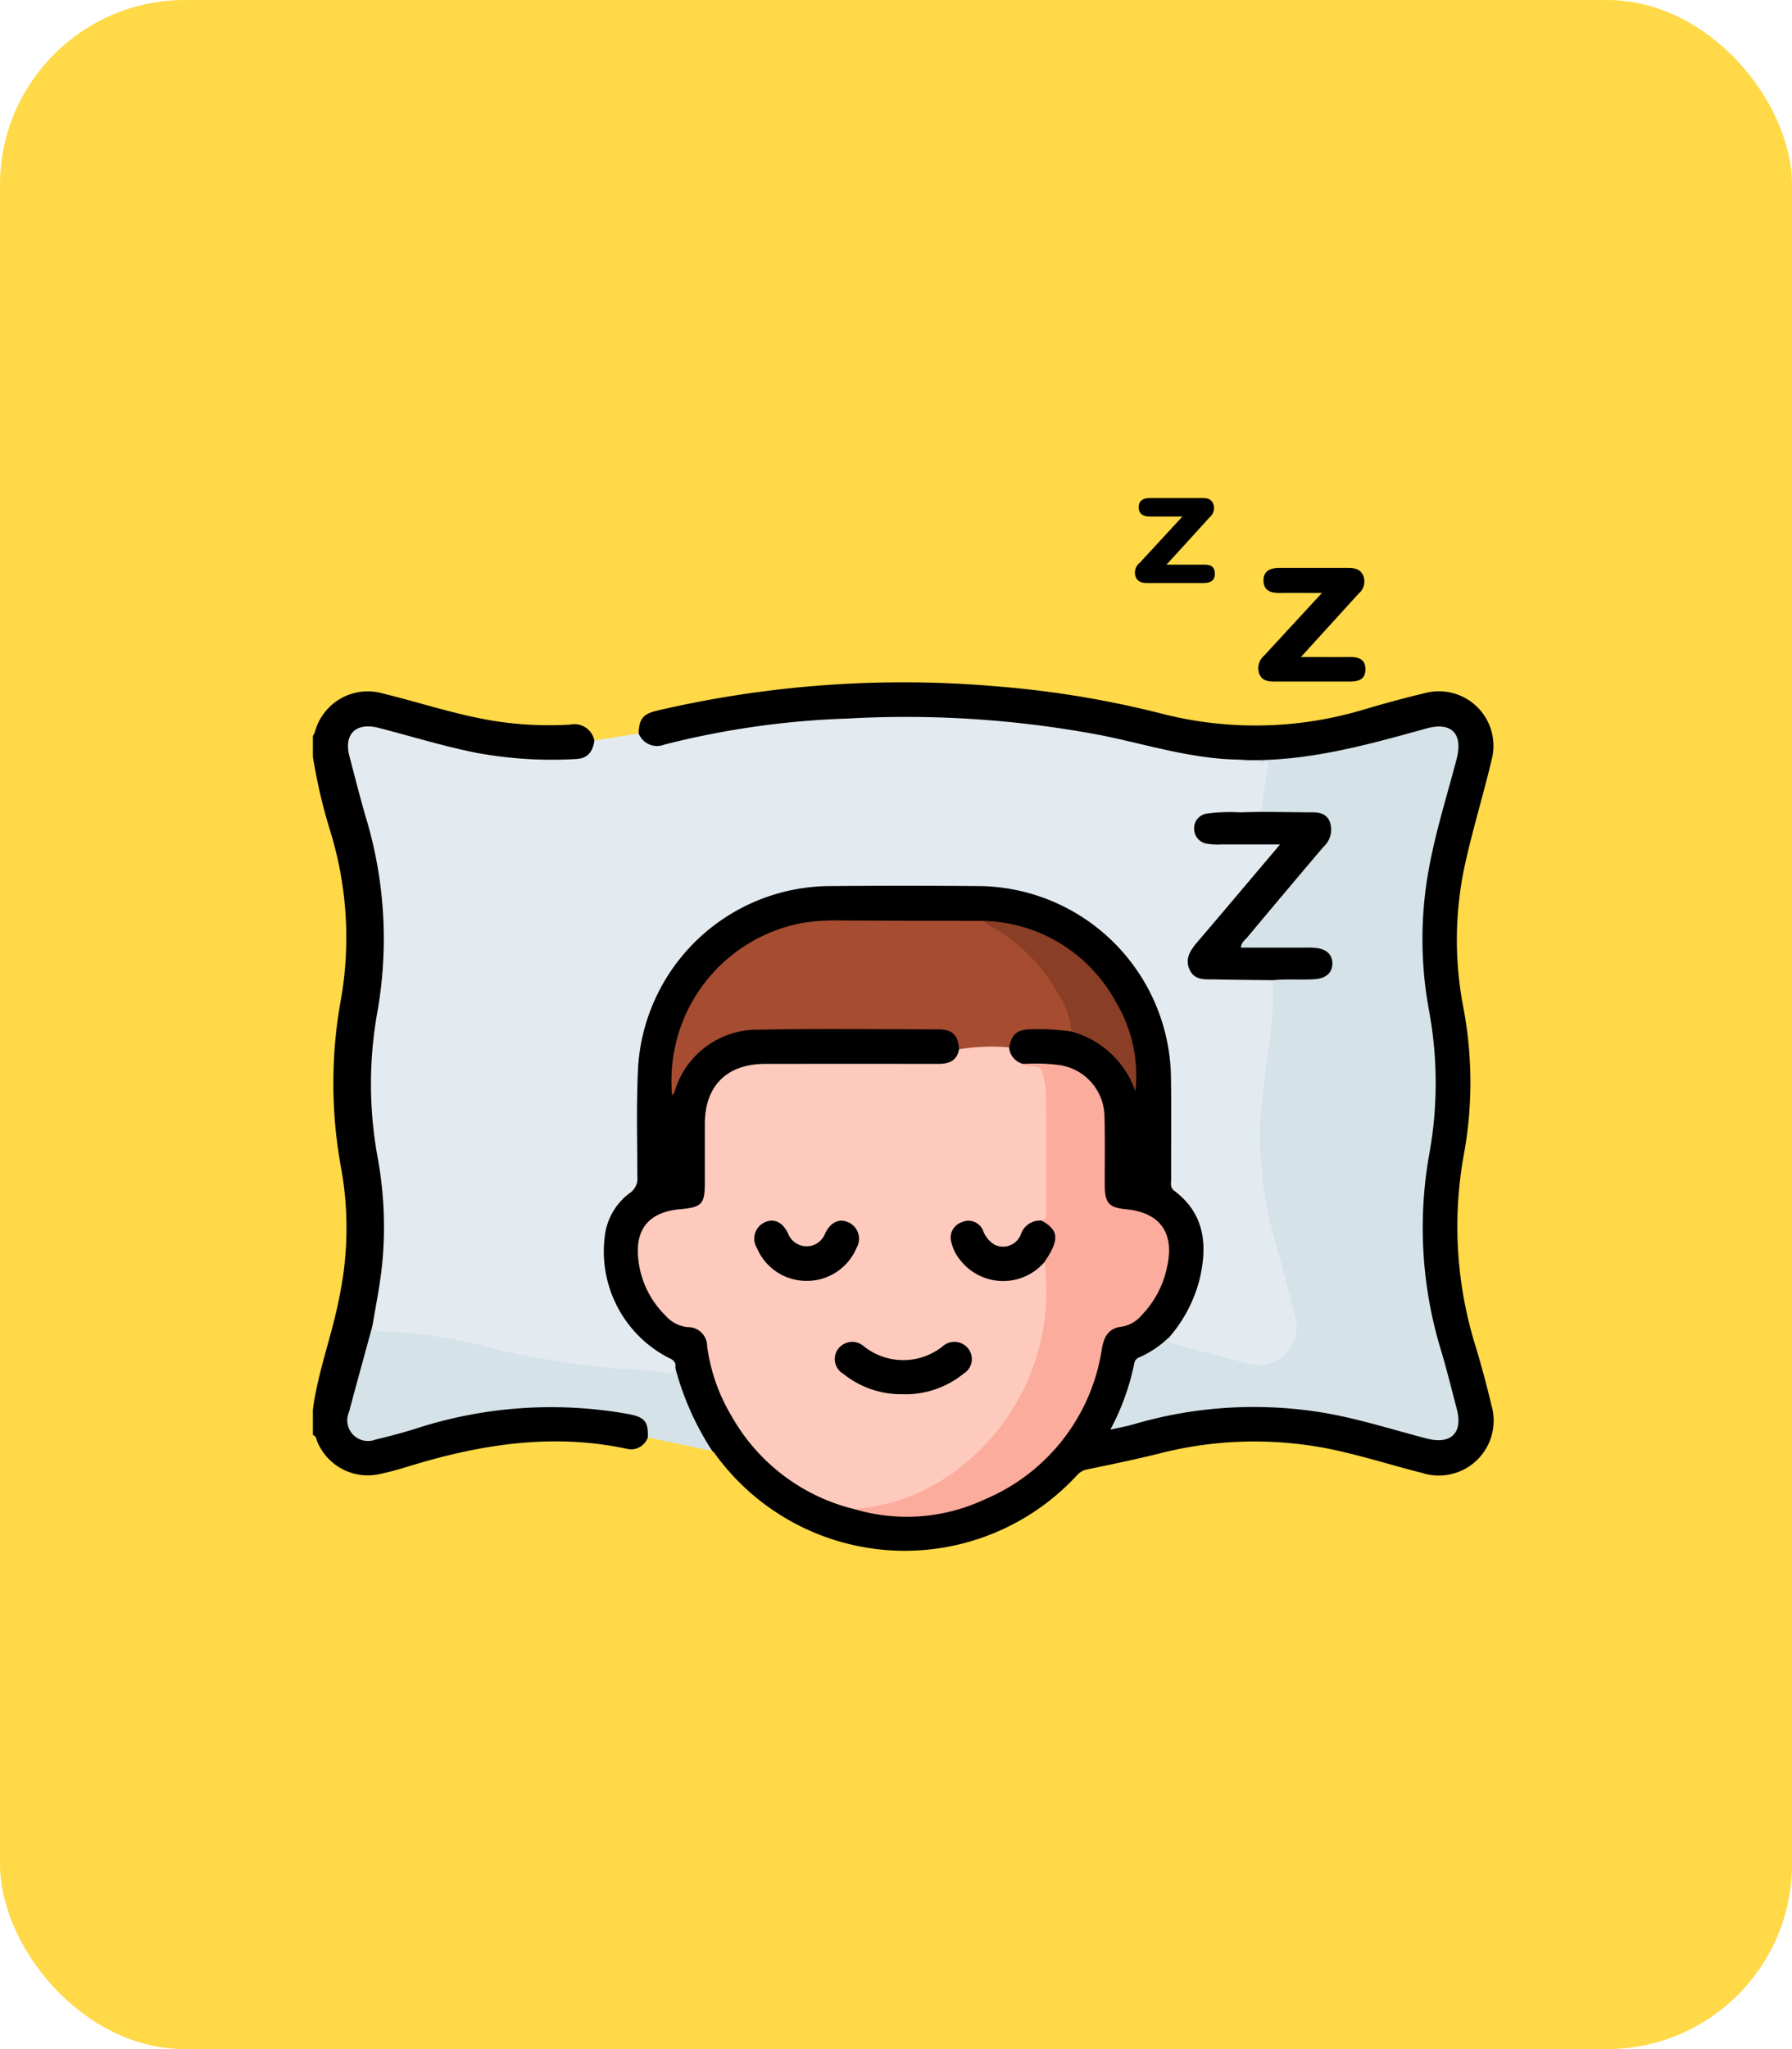 <svg xmlns="http://www.w3.org/2000/svg" xmlns:xlink="http://www.w3.org/1999/xlink" width="126" height="144" viewBox="0 0 126 144">
  <defs>
    <clipPath id="clip-path">
      <rect id="Rectángulo_42676" data-name="Rectángulo 42676" width="83" height="73.973" fill="none"/>
    </clipPath>
  </defs>
  <g id="Grupo_169622" data-name="Grupo 169622" transform="translate(-232 -6335)">
    <rect id="Rectángulo_42670" data-name="Rectángulo 42670" width="126" height="144" rx="13" transform="translate(232 6335)" fill="#ffd947"/>
    <g id="Grupo_169621" data-name="Grupo 169621" transform="translate(254 6370)">
      <g id="Grupo_169620" data-name="Grupo 169620" clip-path="url(#clip-path)">
        <path id="Trazado_161666" data-name="Trazado 161666" d="M23.548,79.762a1.245,1.245,0,0,1-1.506.791c-5.194-1.1-10.232-.312-15.215,1.211-.694.212-1.394.419-2.1.564A3.841,3.841,0,0,1,.3,80.032c-.073-.157-.061-.387-.3-.436V77.812c.355-2.709,1.362-5.265,1.865-7.94a23.685,23.685,0,0,0,.154-8.852,32.958,32.958,0,0,1,0-12.306,25.35,25.35,0,0,0-.789-11.531A38.08,38.08,0,0,1,0,31.921v-1.46a1.781,1.781,0,0,0,.142-.275,3.849,3.849,0,0,1,4.8-2.7c2.585.631,5.115,1.484,7.75,1.915a24.632,24.632,0,0,0,5.4.266,1.434,1.434,0,0,1,1.7,1.12c.17.847-.3,1.46-1.285,1.5a33.817,33.817,0,0,1-4.611-.043A49.567,49.567,0,0,1,5.84,30.471,12.455,12.455,0,0,0,4.264,30.1c-1.126-.148-1.728.463-1.5,1.571.187.926.467,1.831.729,2.739A36.931,36.931,0,0,1,5.264,45.4a39.979,39.979,0,0,1-.6,5.223A25.43,25.43,0,0,0,4.7,59.4a28.729,28.729,0,0,1-.306,12.523c-.56,2-1.087,4.015-1.611,6.028-.323,1.238.382,1.99,1.634,1.7,1.633-.372,3.241-.849,4.859-1.282a29.511,29.511,0,0,1,12.373-.59,4.159,4.159,0,0,1,1.252.32,1.189,1.189,0,0,1,.65,1.66" transform="translate(0 -13.746)"/>
        <path id="Trazado_161667" data-name="Trazado 161667" d="M6.686,73.5c.263-1.567.585-3.121.717-4.712a27.074,27.074,0,0,0-.337-7.017,28.635,28.635,0,0,1-.022-10.39,29.525,29.525,0,0,0-.873-13.765c-.393-1.372-.744-2.757-1.107-4.138-.406-1.552.466-2.394,2.042-1.99,2.323.595,4.613,1.312,6.97,1.772a29.255,29.255,0,0,0,6.935.42c.83-.037,1.176-.549,1.279-1.3l3.108-.495c.91.729,1.876.493,2.9.258A64.981,64.981,0,0,1,39.1,30.647c2.295-.136,4.585-.148,6.875-.117A61.954,61.954,0,0,1,59.7,32.136,58.169,58.169,0,0,0,67.009,33.5a7.364,7.364,0,0,0,2.074.11c.625.01.917.273.771.891a12.962,12.962,0,0,1-.6,2.884,1.475,1.475,0,0,1-1.076.238c-.783.021-1.569-.044-2.349.036-.713.073-1.171.47-1.1.952.094.632.591.779,1.132.831.242.023.486.013.729.013.945,0,1.891-.008,2.836,0,.342,0,.789-.1.965.247s-.178.649-.4.9c-1.318,1.537-2.612,3.1-3.926,4.636a21.631,21.631,0,0,0-1.489,1.815c-.616.9-.328,1.63.741,1.847a22.513,22.513,0,0,0,3.556.118c.4.017.82-.083,1.154.242A10.842,10.842,0,0,1,70.11,52.8c-.1,1.292-.4,2.559-.561,3.844A28.753,28.753,0,0,0,70.641,68.49c.424,1.422.831,2.852,1.131,4.307a2.8,2.8,0,0,1-3.047,3.6,5.062,5.062,0,0,1-1.2-.191c-1.353-.374-2.7-.756-4.064-1.1-.377-.1-.827-.134-.929-.646.033-.5.4-.812.651-1.189a8.963,8.963,0,0,0,1.678-5.237,4.643,4.643,0,0,0-1.619-3.576,1.8,1.8,0,0,1-.657-1.489c.01-2.216,0-4.431,0-6.647a13.4,13.4,0,0,0-13.488-13.5H39.054A13.483,13.483,0,0,0,25.645,54.256a7.179,7.179,0,0,0-.06,1.131c0,2.459-.006,4.918,0,7.376a1.752,1.752,0,0,1-.619,1.509,4.86,4.86,0,0,0-1.751,4.939c.476,2.74,1.648,5.089,4.353,6.337a.835.835,0,0,1,.539,1.041c-.2.493-.624.443-1.027.419a70.949,70.949,0,0,1-13.8-2.1,24.669,24.669,0,0,0-5.756-.792c-.373-.008-.968.135-.838-.62" transform="translate(-2.496 -15.34)" fill="#e4ebf0"/>
        <path id="Trazado_161668" data-name="Trazado 161668" d="M85.169,31.486c-3.1-.145-6.046-1.072-9.054-1.684a73.718,73.718,0,0,0-17.9-1.186,59.965,59.965,0,0,0-12.879,1.832,1.385,1.385,0,0,1-1.8-.784c.025-1.013.3-1.358,1.246-1.593a76.235,76.235,0,0,1,24.054-1.706,69.311,69.311,0,0,1,11.715,1.967,26.483,26.483,0,0,0,14.078-.381c1.4-.41,2.8-.793,4.216-1.129a3.832,3.832,0,0,1,4.676,4.646c-.6,2.543-1.379,5.046-1.928,7.6a24.946,24.946,0,0,0-.079,9.818,28.133,28.133,0,0,1,.037,10.394,28.3,28.3,0,0,0,.876,13.6q.59,1.975,1.066,3.982a3.856,3.856,0,0,1-4.865,4.77c-2.482-.623-4.916-1.441-7.448-1.859a26.917,26.917,0,0,0-11,.483c-1.673.417-3.363.765-5.052,1.115a1.3,1.3,0,0,0-.755.4,16.467,16.467,0,0,1-25.532-1.569.631.631,0,0,0-.12-.1,10.592,10.592,0,0,1-2.605-5.867c.064-.391-.138-.546-.486-.7a8.413,8.413,0,0,1-4.436-8.819,4.407,4.407,0,0,1,1.708-2.751,1.223,1.223,0,0,0,.542-1.147c-.007-2.593-.082-5.191.056-7.777a13.575,13.575,0,0,1,13.276-12.65q5.427-.051,10.857,0a13.637,13.637,0,0,1,13.328,13.3c.035,2.43.006,4.862.015,7.293,0,.281-.092.581.214.811,2.169,1.634,2.355,3.841,1.779,6.257a9.984,9.984,0,0,1-2.178,4.1,2.173,2.173,0,0,1-1.25,1.2,2,2,0,0,0-1.125,1.476A16.683,16.683,0,0,1,77.2,78.136a1.984,1.984,0,0,0,.99-.14,33.077,33.077,0,0,1,9.527-1.221,31.736,31.736,0,0,1,7.813,1.276c1.118.314,2.243.6,3.366.9,1.654.436,2.317-.268,1.9-1.913-.715-2.854-1.651-5.652-2.082-8.578a28.1,28.1,0,0,1,.192-9.428,27.694,27.694,0,0,0-.1-10.227A28.643,28.643,0,0,1,99.59,35.98c.434-1.59.86-3.182,1.269-4.778.323-1.263-.32-1.955-1.619-1.7-1.485.29-2.937.728-4.393,1.135a26.526,26.526,0,0,1-5.491,1c-1.388.086-2.79-.117-4.187-.149" transform="translate(-20.629 -13.12)"/>
        <path id="Trazado_161669" data-name="Trazado 161669" d="M27.96,119.887a20.1,20.1,0,0,0,2.606,5.867l-4.533-.955c.046-1.1-.221-1.422-1.319-1.636a30.788,30.788,0,0,0-15.1,1.051c-.9.275-1.813.519-2.73.735a1.454,1.454,0,0,1-1.86-1.939c.54-2.026,1.1-4.046,1.652-6.069.042.359.289.4.585.4a33.929,33.929,0,0,1,8.325,1.309,66.186,66.186,0,0,0,8.327,1.322,19.44,19.44,0,0,1,3.207.261c.285.079.736.194.84-.342" transform="translate(-2.484 -58.783)" fill="#d5e3e9"/>
        <path id="Trazado_161670" data-name="Trazado 161670" d="M136.645,16.132c1.273,0,2.343.006,3.414,0,.6-.005,1.115.112,1.127.838s-.475.887-1.086.886c-1.754,0-3.508,0-5.263,0-.444,0-.893-.033-1.1-.507a1.158,1.158,0,0,1,.332-1.321c1.315-1.423,2.627-2.849,4.061-4.4-1.065,0-1.991-.012-2.916,0-.633.011-1.186-.12-1.194-.869s.559-.891,1.182-.89q2.348,0,4.7,0c.48,0,.925.047,1.14.567a1.107,1.107,0,0,1-.339,1.242c-1.305,1.436-2.612,2.872-4.055,4.457" transform="translate(-67.179 -4.959)"/>
        <path id="Trazado_161671" data-name="Trazado 161671" d="M119.546,1.3H117.27c-.465,0-.815-.171-.794-.692.019-.48.369-.606.793-.606q1.781,0,3.561,0c.354,0,.7-.018.883.4a.829.829,0,0,1-.252.949c-.956,1.059-1.92,2.111-3.03,3.33.93,0,1.686,0,2.443,0,.437,0,.926-.03.95.593.026.658-.463.7-.945.7-1.241,0-2.482,0-3.723,0-.36,0-.713-.025-.887-.414a.874.874,0,0,1,.285-1.015L119.546,1.3" transform="translate(-58.409 0)" fill="#010101"/>
        <path id="Trazado_161672" data-name="Trazado 161672" d="M121.216,34.594c4.751.334,9.251-.921,13.753-2.173,1.76-.489,2.589.36,2.127,2.139-.651,2.5-1.439,4.972-1.914,7.518a27.362,27.362,0,0,0-.046,10.065,28,28,0,0,1,.014,10.31,29.462,29.462,0,0,0,.9,13.842c.384,1.319.717,2.653,1.064,3.982.432,1.653-.433,2.48-2.108,2.046-2.217-.574-4.4-1.266-6.654-1.706a29.938,29.938,0,0,0-14.017.717c-.485.136-.984.225-1.587.361a17.035,17.035,0,0,0,1.679-4.642.563.563,0,0,1,.4-.458,6.974,6.974,0,0,0,1.994-1.347c.017.379.351.386.586.451,1.606.443,3.212.889,4.83,1.285a2.667,2.667,0,0,0,3.582-2.157,3.124,3.124,0,0,0-.185-1.41c-.573-2.543-1.432-5.014-1.917-7.578a26.04,26.04,0,0,1-.262-7.789c.3-2.64.874-5.255.672-7.937.352-.288.773-.178,1.169-.2a7.943,7.943,0,0,0,1.933-.12c.469-.14.875-.37.817-.945s-.488-.741-.987-.753c-1.323-.033-2.647,0-3.97-.02-.44-.009-1.03.185-1.254-.307-.207-.456.319-.754.582-1.071,1.607-1.929,3.233-3.842,4.844-5.768.1-.124.217-.241.311-.373.317-.45.632-.912.338-1.489-.281-.552-.819-.548-1.339-.552-.783-.005-1.567.007-2.349-.006-.316-.005-.658.053-.908-.229.163-1,.306-2,.5-3,.1-.5-.108-.555-.541-.563a5.2,5.2,0,0,1-2.061-.128" transform="translate(-56.676 -16.228)" fill="#d5e3e9"/>
        <path id="Trazado_161673" data-name="Trazado 161673" d="M128.815,44.345q1.659.016,3.319.033c.6,0,1.236-.037,1.527.641a1.615,1.615,0,0,1-.431,1.777q-2.7,3.179-5.374,6.38c-.163.194-.416.343-.43.709h4.2c.324,0,.649-.008.972.013.8.052,1.248.449,1.254,1.088s-.423,1.063-1.231,1.117c-.7.047-1.4.013-2.106.024-.295,0-.59.031-.885.047-1.345-.016-2.691-.024-4.036-.054-.663-.014-1.413.092-1.771-.665-.369-.778.04-1.382.538-1.965,1.906-2.231,3.795-4.475,5.812-6.857-1.472,0-2.8,0-4.126,0a4.585,4.585,0,0,1-.966-.044,1.057,1.057,0,0,1-.948-1.044,1.03,1.03,0,0,1,.9-1.079,12.131,12.131,0,0,1,2.335-.085c.483-.021.968-.024,1.452-.035" transform="translate(-62.169 -22.291)"/>
        <path id="Trazado_161674" data-name="Trazado 161674" d="M72.042,77.336a1.306,1.306,0,0,0,1,1.166c1.519.164,1.8.4,1.839,2,.071,2.727.028,5.457.016,8.186a1.056,1.056,0,0,1-.295.89,2.364,2.364,0,0,0-1.7,1.2,1.506,1.506,0,0,1-2.533.085,5.624,5.624,0,0,0-.582-.775.849.849,0,0,0-.963-.222.941.941,0,0,0-.587.811,1.846,1.846,0,0,0,.389,1.289,3.6,3.6,0,0,0,4.885,1.028,3.525,3.525,0,0,1,1.038-.612c.319.129.3.421.317.684a15.727,15.727,0,0,1-10.605,16.324,5.546,5.546,0,0,1-3.081.4,13.6,13.6,0,0,1-8.611-6.473,12.844,12.844,0,0,1-1.76-4.994,1.34,1.34,0,0,0-1.358-1.328A2.365,2.365,0,0,1,47.9,96.2a6.485,6.485,0,0,1-1.933-4c-.23-2.129.787-3.3,2.948-3.493,1.531-.137,1.732-.354,1.732-1.88,0-1.377,0-2.754,0-4.131.007-2.66,1.557-4.2,4.242-4.2q6.075-.009,12.15,0c.758,0,1.331-.193,1.484-1.03.061-.089.124-.209.22-.226a5.828,5.828,0,0,1,3.3.094" transform="translate(-23.089 -38.731)" fill="#fecabd"/>
        <path id="Trazado_161675" data-name="Trazado 161675" d="M74.434,68.609a14.2,14.2,0,0,0-3.522.133c-.066-1-.456-1.4-1.465-1.4-4.21-.007-8.421-.066-12.629.023a6.068,6.068,0,0,0-5.778,3.964c-.093.216-.085.484-.3.643a11.265,11.265,0,0,1,9.234-12.121,14.4,14.4,0,0,1,2.578-.16q5.059.019,10.118.029a8.983,8.983,0,0,1,3.352,2.325A12.248,12.248,0,0,1,78.9,66.663c.172.519.169.52-.093.832a15.744,15.744,0,0,0-2.9-.157c-.925.034-1.272.338-1.474,1.271" transform="translate(-25.481 -30.004)" fill="#a54c31"/>
        <path id="Trazado_161676" data-name="Trazado 161676" d="M76.585,111.226a13.878,13.878,0,0,0,8.087-3.483,15.705,15.705,0,0,0,5.271-13.882c-.172-.24.046-.392.139-.563.587-1.086.562-1.283-.292-2.129a.216.216,0,0,1-.057-.217c.388-.063.328-.365.328-.628,0-2.806.01-5.613-.01-8.419a6.839,6.839,0,0,0-.232-1.18.683.683,0,0,0-.841-.648.547.547,0,0,1-.527-.131,12.83,12.83,0,0,1,2.585.083,3.7,3.7,0,0,1,3.12,3.612c.049,1.62.012,3.243.021,4.864.006,1.213.3,1.534,1.486,1.647,2.4.229,3.424,1.658,2.9,4.027a6.835,6.835,0,0,1-1.776,3.4,2.325,2.325,0,0,1-1.365.818c-.967.1-1.292.679-1.447,1.551a13.684,13.684,0,0,1-8.234,10.592,12.89,12.89,0,0,1-9.156.691" transform="translate(-38.497 -40.174)" fill="#fcac9c"/>
        <path id="Trazado_161677" data-name="Trazado 161677" d="M101.023,67.524a5.386,5.386,0,0,0-.933-2.656A12.184,12.184,0,0,0,95.1,59.982c-.089-.045-.145-.154-.216-.233a10.87,10.87,0,0,1,9.234,5.635,10.013,10.013,0,0,1,1.408,6.339,6.585,6.585,0,0,0-4.5-4.2" transform="translate(-47.695 -30.034)" fill="#893e25"/>
        <path id="Trazado_161678" data-name="Trazado 161678" d="M78.483,122.925a6.476,6.476,0,0,1-4.111-1.437,1.2,1.2,0,0,1-.349-1.761,1.238,1.238,0,0,1,1.794-.174,4.445,4.445,0,0,0,5.537.014,1.238,1.238,0,0,1,1.8.142,1.194,1.194,0,0,1-.317,1.768,6.5,6.5,0,0,1-4.352,1.447" transform="translate(-37.082 -59.946)"/>
        <path id="Trazado_161679" data-name="Trazado 161679" d="M96.58,102.1c1.03.571,1.2,1.114.666,2.159-.133.26-.3.5-.457.75a3.831,3.831,0,0,1-5.94-.149,3,3,0,0,1-.607-1.22,1.137,1.137,0,0,1,.741-1.431,1.109,1.109,0,0,1,1.487.605,1.9,1.9,0,0,0,.8.975,1.335,1.335,0,0,0,1.862-.753,1.424,1.424,0,0,1,1.451-.936" transform="translate(-45.344 -51.323)"/>
        <path id="Trazado_161680" data-name="Trazado 161680" d="M66.117,106.347a3.776,3.776,0,0,1-3.495-2.3,1.265,1.265,0,0,1,.513-1.8c.664-.318,1.277-.052,1.674.766a1.391,1.391,0,0,0,2.606,0c.393-.818,1.015-1.079,1.678-.76a1.268,1.268,0,0,1,.522,1.793,3.777,3.777,0,0,1-3.5,2.3" transform="translate(-31.397 -51.334)"/>
      </g>
    </g>
  </g>
</svg>
